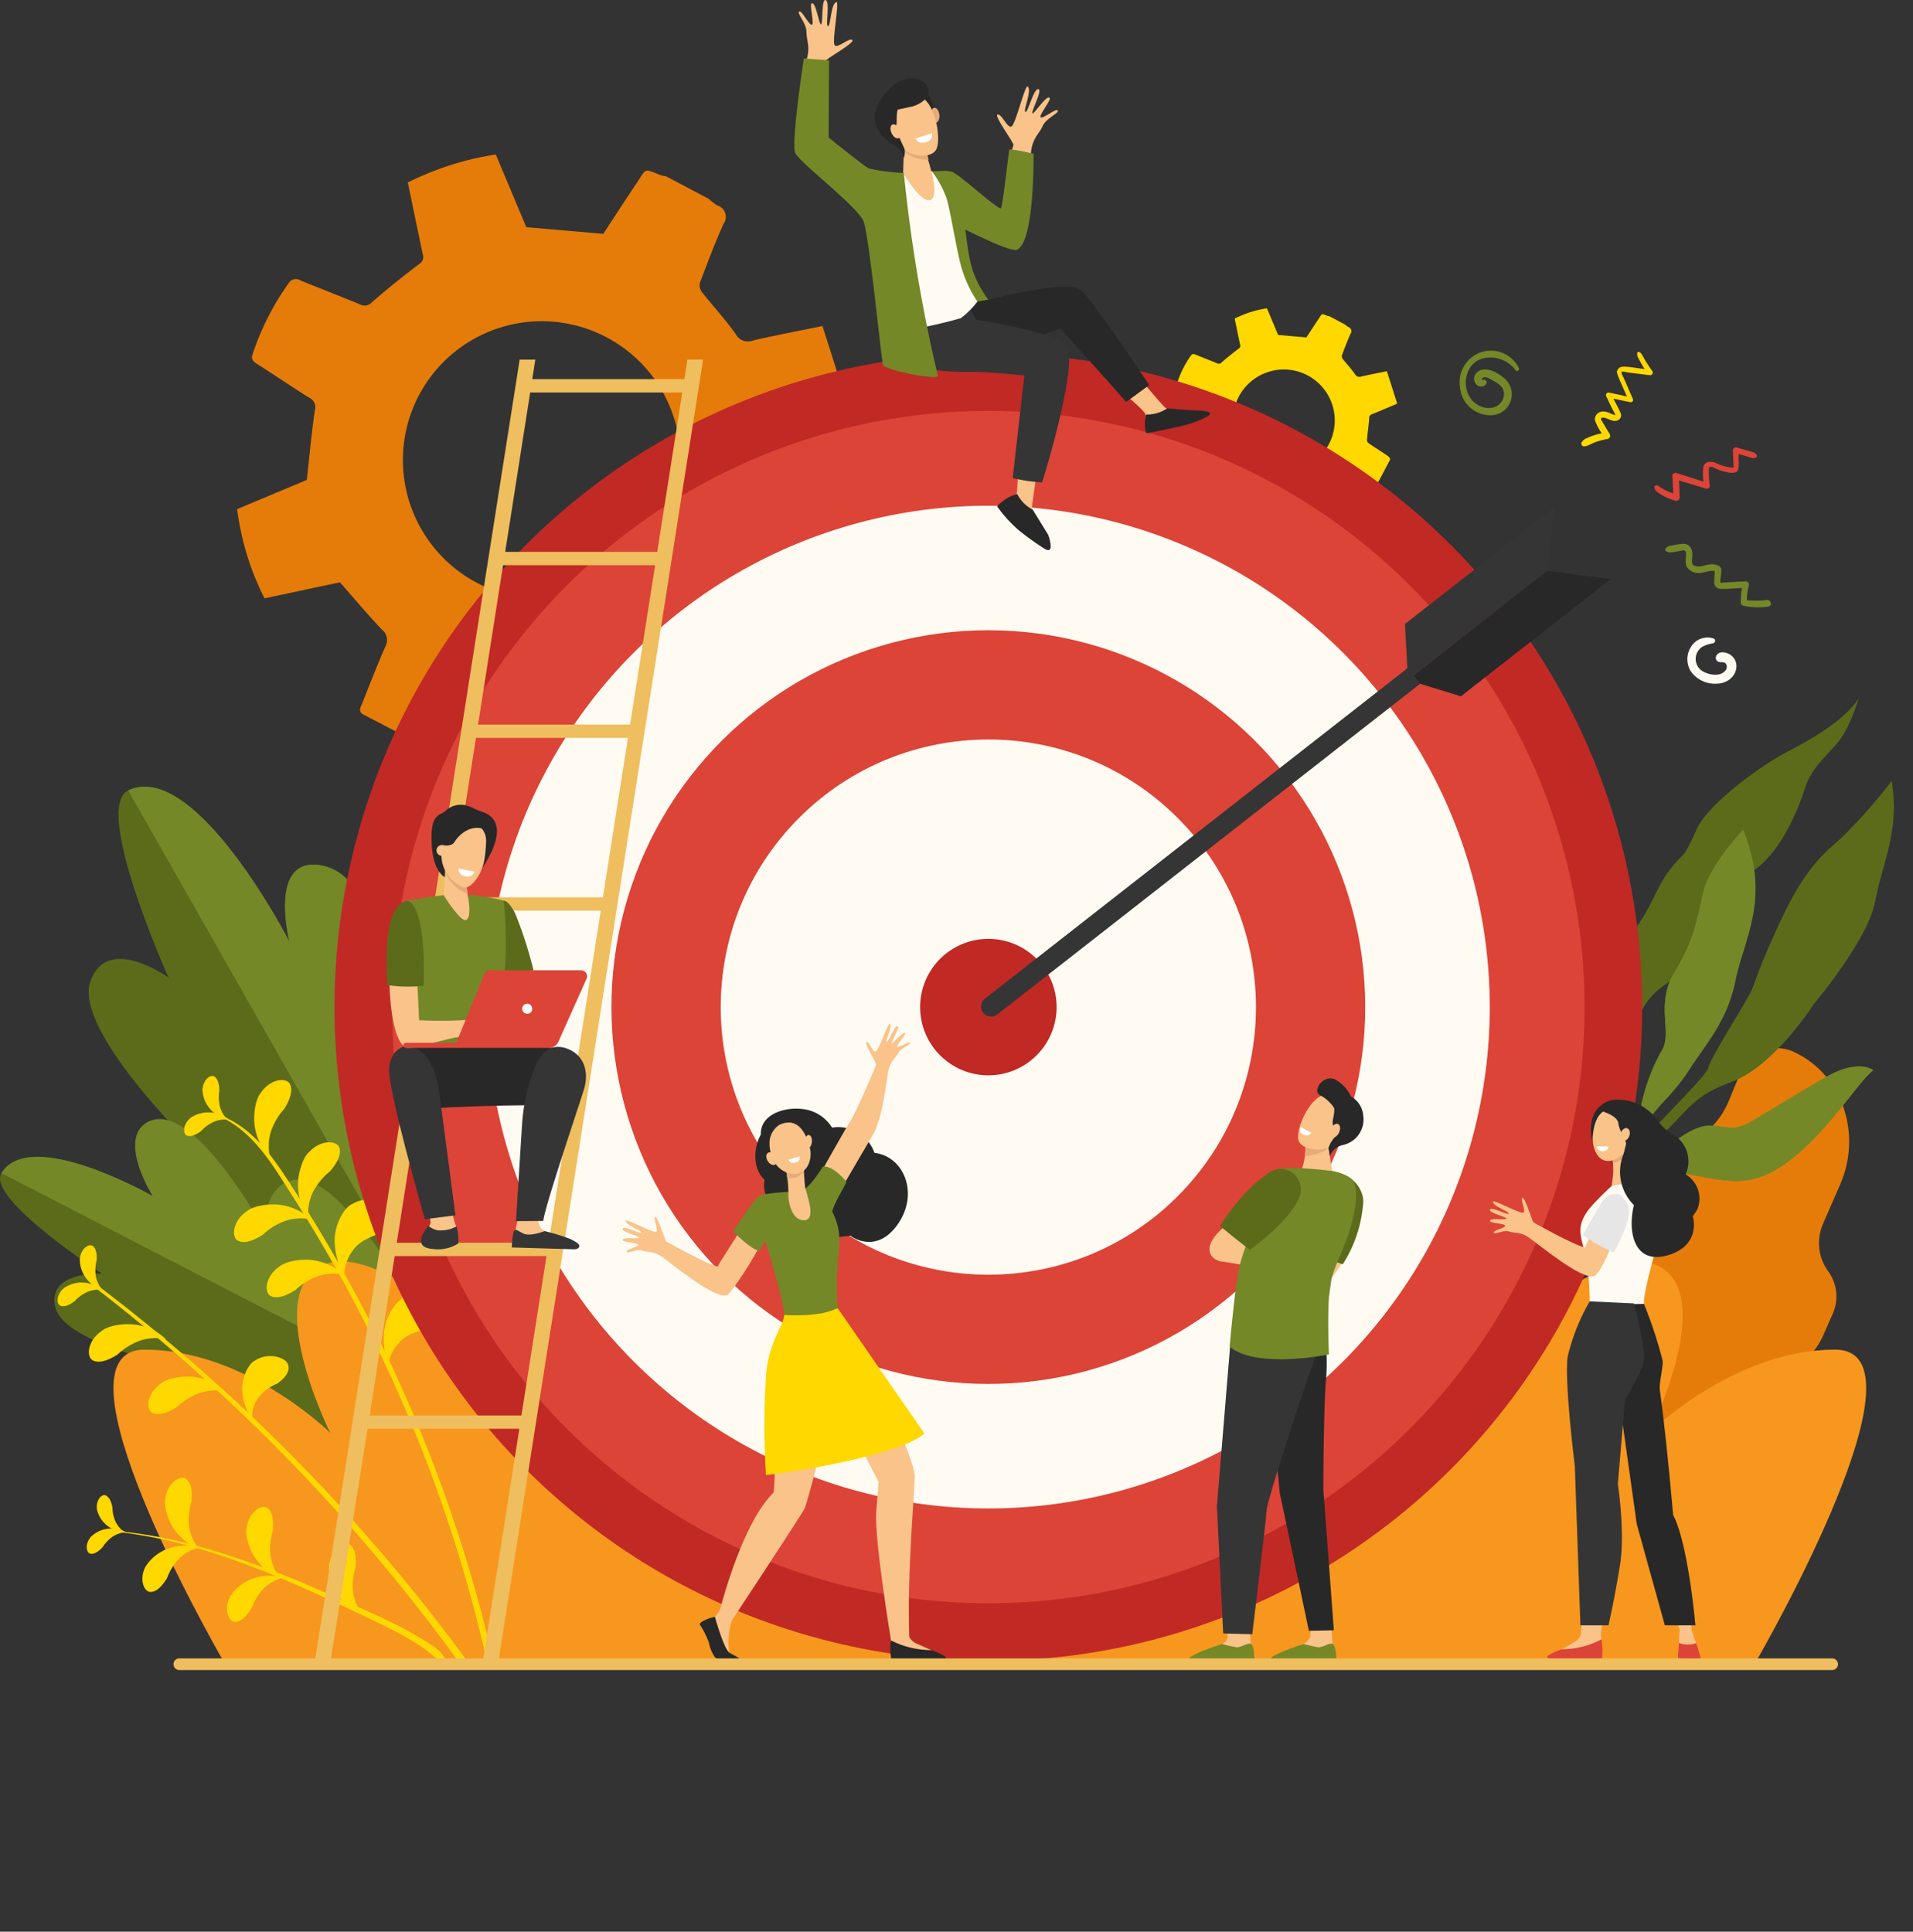 <svg xmlns="http://www.w3.org/2000/svg" width="250.067" height="252.526" viewBox="0 0 250.067 252.526">
  <rect x="0" y="0" width="250.067" height="252.526" fill="#333333" stroke="none"/>
  <g id="Grupo_57345" data-name="Grupo 57345" transform="translate(-3741.39 -1163.417)">
    <path id="Trazado_114913" data-name="Trazado 114913" d="M4023.926,1350.023c-1.853-1.233-3.75-2.4-5.578-3.669a1.612,1.612,0,0,1-.6-1.227c.222-2.568.592-5.124.8-7.694a1.364,1.364,0,0,1,.942-1.426c2.519-1,5.011-2.077,7.512-3.126.406-.17.805-.355,1.5-.664l-3.673-11.533c-3.225.662-6.165,1.217-9.078,1.892a1.787,1.787,0,0,1-2.257-.827c-1.366-1.94-3-3.688-4.473-5.559a1.461,1.461,0,0,1-.2-1.205c.974-2.573,1.946-5.153,3.074-7.66a1.552,1.552,0,0,0-.816-2.4,7.5,7.5,0,0,1-1.126-.866l-5.585-2.955a3.816,3.816,0,0,1-.7-.14c-2.27-.911-1.833-.9-3.106,1-1.551,2.312-3.062,4.651-4.389,6.671l-10.061-.872-3.987-9.5a38.663,38.663,0,0,0-11.5,3.659c.658,3.17,1.292,6.263,1.948,9.351a1.07,1.07,0,0,1-.455,1.3c-2.119,1.607-4.2,3.27-6.2,5.018a1.259,1.259,0,0,1-1.576.251c-2.582-1.066-5.189-2.071-7.776-3.126a1.084,1.084,0,0,0-1.528.39,34.455,34.455,0,0,0-4.708,9.278c-.231.653.084.933.578,1.249,2.285,1.464,4.534,2.982,6.829,4.43a1.358,1.358,0,0,1,.739,1.63c-.435,2.943-.7,5.911-1.053,9.107l-9.113,3.826a36.036,36.036,0,0,0,3.581,11.663l9.863-2.1c1.916,2.179,3.645,4.251,5.5,6.2a1.728,1.728,0,0,1,.427,2.215c-1.068,2.449-2.042,4.94-3.028,7.424-.195.491-.581,1.063.186,1.462q4.681,2.431,9.359,4.864c.663.344,1.079.119,1.475-.506,1.473-2.326,3.048-4.589,4.48-6.939.553-.907,1.154-.945,2.092-.826a63.239,63.239,0,0,0,6.981.584,1.52,1.52,0,0,1,1.719,1.166c1.109,2.863,2.33,5.682,3.483,8.459,2.489-.017,9.256-2.187,11.69-3.723-.661-3.051-1.3-6.143-2.019-9.215a1.311,1.311,0,0,1,.631-1.568c1.89-1.507,3.672-3.148,5.547-4.675a1.6,1.6,0,0,1,1.321-.262c2.305.884,4.58,1.85,6.854,2.815,1.271.539,1.782.762,2.267.432l5.244-9.911C4025.979,1351.4,4025.426,1351.02,4023.926,1350.023Zm-19.757-3.331a18.147,18.147,0,0,1-24.527,7.554h0a18.147,18.147,0,0,1-7.554-24.527h0a18.147,18.147,0,0,1,24.527-7.554h0a18.147,18.147,0,0,1,7.554,24.527Z" transform="translate(-175.924 -114.648)" fill="#e57c0a"/>
    <path id="Trazado_114914" data-name="Trazado 114914" d="M4791.681,1451.393c-.68-.452-1.376-.881-2.047-1.347a.591.591,0,0,1-.218-.451c.081-.943.217-1.881.292-2.824a.5.5,0,0,1,.346-.524c.924-.368,1.839-.762,2.757-1.148.148-.062.3-.13.552-.243l-1.348-4.234c-1.184.243-2.263.447-3.333.694a.655.655,0,0,1-.828-.3c-.5-.712-1.1-1.354-1.642-2.041a.535.535,0,0,1-.072-.442c.357-.945.714-1.892,1.128-2.812a.57.57,0,0,0-.3-.88,2.744,2.744,0,0,1-.414-.318l-2.05-1.085a1.458,1.458,0,0,1-.256-.051c-.833-.335-.673-.329-1.141.368-.569.849-1.124,1.708-1.611,2.449l-3.693-.32c-.473-1.126-.967-2.3-1.464-3.486a14.2,14.2,0,0,0-4.22,1.343c.241,1.164.474,2.3.715,3.432a.392.392,0,0,1-.167.478c-.778.59-1.542,1.2-2.276,1.842a.463.463,0,0,1-.579.092c-.948-.391-1.9-.76-2.854-1.147a.4.4,0,0,0-.561.143,12.664,12.664,0,0,0-1.729,3.406c-.084.24.031.342.212.458.839.537,1.665,1.095,2.507,1.626a.5.5,0,0,1,.271.6c-.16,1.08-.256,2.169-.386,3.343l-3.346,1.4a13.223,13.223,0,0,0,1.315,4.281l3.62-.769c.7.8,1.338,1.561,2.02,2.277a.635.635,0,0,1,.157.813c-.392.9-.75,1.813-1.111,2.725-.072.18-.214.391.068.537l3.436,1.785c.243.126.4.044.542-.186.541-.854,1.119-1.685,1.644-2.547.2-.333.424-.347.768-.3a23.277,23.277,0,0,0,2.563.214.558.558,0,0,1,.632.428c.406,1.051.855,2.086,1.278,3.105a12.683,12.683,0,0,0,4.291-1.367c-.243-1.12-.476-2.255-.741-3.383a.481.481,0,0,1,.232-.576c.693-.553,1.348-1.156,2.037-1.716a.585.585,0,0,1,.485-.1c.846.325,1.681.679,2.516,1.033.466.2.654.28.832.159l1.925-3.638C4792.435,1451.9,4792.231,1451.759,4791.681,1451.393Zm-7.252-1.222a6.662,6.662,0,0,1-9,2.773h0a6.662,6.662,0,0,1-2.772-9h0a6.661,6.661,0,0,1,9-2.773h0a6.661,6.661,0,0,1,2.773,9Z" transform="translate(-869.333 -228.678)" fill="#ffd800"/>
    <g id="Grupo_57325" data-name="Grupo 57325" transform="translate(3752.982 1266.264)">
      <g id="Grupo_57324" data-name="Grupo 57324" transform="translate(0 0)">
        <path id="Trazado_114915" data-name="Trazado 114915" d="M3870.3,1932.387s-34.811-17.164-40.8-26.116,2.814-9.459,2.814-9.459-15.535-15.109-13.349-21.469,10.233-.527,10.233-.527-9.989-22.235-5.279-24.471c8.772-4.163,21.079,19.761,21.079,19.761s-2.645-10.393,3.4-10.055c9.11.509,8.734,24.019,8.734,24.019s1.029-9.014,6.52-6.086C3873.5,1883.237,3870.3,1932.387,3870.3,1932.387Z" transform="translate(-3818.758 -1849.858)" fill="#5b6b1a"/>
      </g>
      <path id="Trazado_114916" data-name="Trazado 114916" d="M3894.94,1874.347c-4.288-2.379-8.558,4.575-8.558,4.575s.433-18.362-8.677-18.872c-6.041-.338-3.4,10.055-3.4,10.055s-12.307-23.924-21.079-19.761l46.419,81.661C3899.976,1926.3,3903.434,1879.061,3894.94,1874.347Z" transform="translate(-3848.064 -1849.859)" fill="#748828"/>
    </g>
    <g id="Grupo_57327" data-name="Grupo 57327" transform="translate(3741.39 1309.704)">
      <g id="Grupo_57326" data-name="Grupo 57326" transform="translate(0 2.677)">
        <path id="Trazado_114917" data-name="Trazado 114917" d="M3803.626,2194.29s-28.471,3.536-35.842.385-2.089-7.043-2.089-7.043-15.829-3.111-17.05-7.967,6.081-4.468,6.081-4.468-15.178-9.829-13.149-13.137c3.78-6.161,21.177,3.76,21.177,3.76s-5.873-5.408-1.967-7.652c5.889-3.384,15.208,11.432,15.208,11.432s-.579-3.652,4.036-4.057C3788.31,2164.817,3803.626,2194.29,3803.626,2194.29Z" transform="translate(-3741.39 -2157.665)" fill="#5b6b1a"/>
      </g>
      <path id="Trazado_114918" data-name="Trazado 114918" d="M3781.277,2147.7c-4.614.405-4.223,6.711-4.223,6.711s-9.486-17.563-15.376-14.179c-3.9,2.244.715,9.614.715,9.614s-15.977-9.137-19.756-2.976l62.135,32.073C3802.66,2175.25,3789.011,2147.02,3781.277,2147.7Z" transform="translate(-3742.45 -2139.797)" fill="#748828"/>
    </g>
    <path id="Trazado_114919" data-name="Trazado 114919" d="M5154.563,2084.893l1.53-3.7a5.219,5.219,0,0,1,6.781-2.9h0c6.448,2.815,9.252,10.65,6.261,17.5l-2.186,5.008a6.288,6.288,0,0,0,.668,6.309,5.558,5.558,0,0,1,.551,5.558l-1.153,2.64a10.5,10.5,0,0,1-6.554,5.848,6.367,6.367,0,0,0-3.958,3.576l-1.633,3.738a7.936,7.936,0,0,1-10.311,4.408l-2.22-.969a7.937,7.937,0,0,1-3.777-10.559h0c2.917-4.941,2.685-8.63,1.65-11.131a14.961,14.961,0,0,1,.143-11.677l.23-.529a14.859,14.859,0,0,1,9.078-8.216C5151.427,2089.242,5153.262,2087.872,5154.563,2084.893Z" transform="translate(-1187.225 -777.467)" fill="#e57c0a"/>
    <path id="Trazado_114920" data-name="Trazado 114920" d="M3950.759,2316.085c-4.133-5.358-26.794-34.063-41.57-38.846-16.31-5.28-.938,15.691-.938,15.691s-28.934-31.638-39.551-28.786c-9.733,2.614,0,22.225,0,22.225s-10.962-10.86-24.256-10.86c-12.938,0,9.039,38.514,10.224,40.576Z" transform="translate(-84.157 -935.655)" fill="#f7971e"/>
    <g id="Grupo_57328" data-name="Grupo 57328" transform="translate(3941.502 1254.733)">
      <path id="Trazado_114921" data-name="Trazado 114921" d="M5165.207,1844.851a71.45,71.45,0,0,1-6.627,7.5c-2.456,2.114-4.8,4.136-7.928,10.859s-3.041,7.493-3.873,9.224-5.2,8.512-5.531,9.865-7.463,7.833-9.671,11.13-5.83,7.9-6.3,10.555l.644-.013a29.029,29.029,0,0,1,7.581-11.225c5.66-5.212,5.328-6.522,10.86-8.59s10.67-10.137,10.67-10.137,7.094-8.413,8.021-13.429S5166.309,1851.4,5165.207,1844.851Z" transform="translate(-5118.042 -1834.07)" fill="#5b6b1a"/>
      <path id="Trazado_114922" data-name="Trazado 114922" d="M5154.836,1772.894s-1.083,3.923-2.907,5.979-3.257,3.229-4.081,5.72-3.152,8.867-7.459,11.243-6.995,11.869-10.381,14.143-4.227,4.278-4.884,9.375-.562,12.4-6.59,20.49l-.368-2.448s4.538-6.758,4.866-11.256-.518-11.607,1.081-14.551-1.484-4.308,1.565-8.613,2.635-6.144,6.236-9.642c0,0,.316-.129,1.821-3.447s8.593-8.393,11.683-9.969S5153.041,1775.72,5154.836,1772.894Z" transform="translate(-5112 -1772.894)" fill="#5b6b1a"/>
      <path id="Trazado_114923" data-name="Trazado 114923" d="M5139.341,1887.441s-4.325,4.577-5.162,7.976-1.112,6.258-3.763,10.562-.23,7.978-1.726,10.347a24.854,24.854,0,0,0-2.784,7.725c-.512,2.32-5.863,9.149-7.309,12.9s-.754,3.926-.754,3.926,1.782-4.982,3-6.484a88.281,88.281,0,0,0,6.18-8.88c1.108-2.122,3.027-3.2,5.281-6.711s4.943-6.277,6.058-11.738S5142.99,1896.384,5139.341,1887.441Z" transform="translate(-5111.586 -1870.279)" fill="#748828"/>
      <path id="Trazado_114924" data-name="Trazado 114924" d="M5135.314,2113.3s3.006-6.386,9.246-5.643,9.533,2.777,14.973-1.134,9.748-11.124,11.433-12.147c0,0-1.9-1.613-6.271.908s-7.484,4.481-10.017,5.951-3.924-.2-6.418.582c-2.09.652-5.193,3.219-6.621,4.61a7.6,7.6,0,0,1-1.542,1.165c-.512.291-1.125.651-1.528.927-.808.552-3.729,4.695-3.729,4.695Z" transform="translate(-5126.175 -2045.78)" fill="#748828"/>
      <path id="Trazado_114925" data-name="Trazado 114925" d="M5084.287,2001.131s4.056-7.722,3.555-12.079-4.3-8.379-3.536-10.864,5.243-8.644,4.072-14.276c0,0-1.948,4.328-3.065,5.132s-8.117,3.465-8.293,9.088,5.417,8.248,6.5,10.167,3.039,2.372,2.807,3.427a41.737,41.737,0,0,1-2.268,8.591Z" transform="translate(-5077.016 -1935.293)" fill="#3c8f7c"/>
      <path id="Trazado_114926" data-name="Trazado 114926" d="M5122.483,1931.161l5.03-7.976s3.392-6.567,5.771-12.148,6.06-23.6,6.06-23.6-4.326,4.577-5.162,7.976-1.112,6.258-3.763,10.562-.231,7.978-1.725,10.347a24.869,24.869,0,0,0-2.785,7.725c-.51,2.32-5.862,9.149-7.308,12.9a9.85,9.85,0,0,0-.916,3.5C5117.99,1936.951,5122.483,1931.161,5122.483,1931.161Z" transform="translate(-5111.588 -1870.279)" fill="#748828"/>
      <path id="Trazado_114927" data-name="Trazado 114927" d="M5153.107,2107.827c-2.812-.088-5.171-.83-8.913.8a27.4,27.4,0,0,0-6.208,3.731s-2.029,2.229-2.936,3.442c-.134.186-.212.3-.212.3l.476.085s3.006-6.386,9.246-5.643,9.533,2.777,14.973-1.135,9.748-11.124,11.433-12.147a70.641,70.641,0,0,0-8.954,4.983C5158.456,2104.736,5155.919,2107.915,5153.107,2107.827Z" transform="translate(-5126.175 -2048.663)" fill="#748828"/>
      <path id="Trazado_114928" data-name="Trazado 114928" d="M5085.313,1969.044c-1.117.8-8.117,3.465-8.293,9.088s5.417,8.248,6.5,10.167,3.039,2.372,2.807,3.427a41.737,41.737,0,0,1-2.268,8.591l.1.356a49.286,49.286,0,0,0,2.162-5.209,11.374,11.374,0,0,0,.328-6.408c-.368-2.448-4.831-8.3-5.658-11.017s4.16-5.79,5.51-7.517,1.878-6.608,1.878-6.608S5086.43,1968.24,5085.313,1969.044Z" transform="translate(-5077.016 -1935.293)" fill="#327f6b"/>
    </g>
    <path id="Trazado_114929" data-name="Trazado 114929" d="M4632.877,2316.085c4.133-5.358,26.794-34.063,41.57-38.846,16.31-5.28.938,15.691.938,15.691s28.933-31.638,39.551-28.786c9.733,2.614,0,22.225,0,22.225s10.963-10.86,24.256-10.86c12.938,0-9.039,38.514-10.224,40.576Z" transform="translate(-757.919 -935.655)" fill="#f7971e"/>
    <g id="Grupo_57332" data-name="Grupo 57332" transform="translate(3748.924 1304.077)">
      <g id="Grupo_57329" data-name="Grupo 57329" transform="translate(4.636 27.147)">
        <path id="Trazado_114930" data-name="Trazado 114930" d="M3871.307,2332.472a238.249,238.249,0,0,0-48.367-49.007c-.191-.144-.448.188-.256.336a238.009,238.009,0,0,1,47.618,48.94Z" transform="translate(-3822.617 -2283.43)" fill="#ffd800"/>
      </g>
      <path id="Trazado_114931" data-name="Trazado 114931" d="M3874.6,2368.486a8.4,8.4,0,0,1,3.112-1.874,6.49,6.49,0,0,1,3.211-.121,7.006,7.006,0,0,0-3.143-1.735c-1.863-.544-4.423-.087-5.26.652-1.9,1.285-2.051,3.468-1.11,3.873C3872.349,2369.712,3873.6,2369.117,3874.6,2368.486Z" transform="translate(-3858.988 -2325.222)" fill="#ffd800"/>
      <path id="Trazado_114932" data-name="Trazado 114932" d="M3822.693,2322.753a8.41,8.41,0,0,1,3.112-1.873,6.477,6.477,0,0,1,3.21-.121,7,7,0,0,0-3.143-1.735c-1.863-.544-4.423-.087-5.26.652-1.9,1.285-2.051,3.468-1.11,3.873C3820.438,2323.979,3821.687,2323.385,3822.693,2322.753Z" transform="translate(-3814.854 -2286.341)" fill="#ffd800"/>
      <path id="Trazado_114933" data-name="Trazado 114933" d="M3957.28,2350.215a5.979,5.979,0,0,0-2.562,1.952,4.57,4.57,0,0,0-.719,2.738,7.571,7.571,0,0,1-1.265-3.421c-.235-1.834.721-3.873,1.66-4.3,1.714-1.134,4.061-.394,4.318.584C3959,2348.748,3958.136,2349.594,3957.28,2350.215Z" transform="translate(-3928.572 -2309.994)" fill="#ffd800"/>
      <g id="Grupo_57331" data-name="Grupo 57331" transform="translate(16.533 0)">
        <g id="Grupo_57330" data-name="Grupo 57330" transform="translate(4.159 4.981)">
          <path id="Trazado_114934" data-name="Trazado 114934" d="M3939.81,2146.238A190.653,190.653,0,0,1,3965.192,2207l.811-.217a191.877,191.877,0,0,0-25.284-60.249c-2.743-4.287-5.7-9.371-10.84-11.043-.1-.032-.137.118-.042.154C3934.526,2137.412,3937.243,2142.23,3939.81,2146.238Z" transform="translate(-3929.781 -2135.486)" fill="#ffd800"/>
        </g>
        <path id="Trazado_114935" data-name="Trazado 114935" d="M3967.135,2109.566a8.407,8.407,0,0,0-1.812,3.149,6.485,6.485,0,0,0-.057,3.212,7,7,0,0,1-1.8-3.109c-.581-1.852-.174-4.42.548-5.271,1.248-1.924,3.427-2.119,3.85-1.186C3968.316,2107.288,3967.747,2108.549,3967.135,2109.566Z" transform="translate(-3954.027 -2105.283)" fill="#ffd800"/>
        <path id="Trazado_114936" data-name="Trazado 114936" d="M3949.327,2218.31a8.415,8.415,0,0,1,3.112-1.873,6.49,6.49,0,0,1,3.21-.121,7.006,7.006,0,0,0-3.143-1.735c-1.863-.544-4.423-.087-5.26.652-1.9,1.285-2.051,3.468-1.11,3.873C3947.073,2219.536,3948.322,2218.942,3949.327,2218.31Z" transform="translate(-3939.048 -2197.546)" fill="#ffd800"/>
        <path id="Trazado_114937" data-name="Trazado 114937" d="M3977.813,2266.519a8.41,8.41,0,0,1,3.112-1.873,6.482,6.482,0,0,1,3.21-.121,7,7,0,0,0-3.143-1.735c-1.863-.544-4.423-.087-5.26.652-1.9,1.285-2.051,3.468-1.11,3.873C3975.558,2267.745,3976.807,2267.151,3977.813,2266.519Z" transform="translate(-3963.266 -2238.532)" fill="#ffd800"/>
        <path id="Trazado_114938" data-name="Trazado 114938" d="M4005.588,2163.915a8.41,8.41,0,0,0-2.285,2.823,6.487,6.487,0,0,0-.563,3.163,7,7,0,0,1-1.284-3.353c-.281-1.92.525-4.393,1.372-5.119,1.535-1.7,3.718-1.552,3.989-.564C4007.114,2161.851,4006.352,2163.006,4005.588,2163.915Z" transform="translate(-3986.509 -2151.458)" fill="#ffd800"/>
        <path id="Trazado_114939" data-name="Trazado 114939" d="M4039.028,2214.493c-.528.28-2.373.788-3.3,2.169a5.6,5.6,0,0,0-1.114,3.288,9.292,9.292,0,0,1-1.254-4.294c-.131-2.264,1.214-4.677,2.4-5.123,2.194-1.241,5-.134,5.232,1.084C4041.255,2212.845,4040.129,2213.807,4039.028,2214.493Z" transform="translate(-4013.674 -2193.845)" fill="#ffd800"/>
        <path id="Trazado_114940" data-name="Trazado 114940" d="M4081.891,2296.2c-.568.188-2.472.378-3.619,1.583a5.6,5.6,0,0,0-1.651,3.054,9.285,9.285,0,0,1-.514-4.444c.252-2.254,1.983-4.406,3.227-4.647,2.372-.854,4.953.709,4.975,1.949C4084.364,2294.947,4083.092,2295.706,4081.891,2296.2Z" transform="translate(-4049.931 -2263.143)" fill="#ffd800"/>
        <path id="Trazado_114941" data-name="Trazado 114941" d="M3904.261,2136.491a4.99,4.99,0,0,1,1.759-1.244,3.848,3.848,0,0,1,1.894-.212,4.156,4.156,0,0,0-1.935-.889,4.07,4.07,0,0,0-3.083.616c-1.067.843-1.062,2.141-.487,2.339C3902.98,2137.315,3903.693,2136.909,3904.261,2136.491Z" transform="translate(-3902.023 -2129.302)" fill="#ffd800"/>
        <path id="Trazado_114942" data-name="Trazado 114942" d="M3920.223,2104.156a4.985,4.985,0,0,0,.088,2.153,3.847,3.847,0,0,0,.988,1.629,4.149,4.149,0,0,1-1.885-.99,4.072,4.072,0,0,1-1.395-2.818c.017-1.36,1.048-2.147,1.556-1.814S3920.207,2103.452,3920.223,2104.156Z" transform="translate(-3915.615 -2102.24)" fill="#ffd800"/>
      </g>
      <path id="Trazado_114943" data-name="Trazado 114943" d="M3793.911,2284.958a4.98,4.98,0,0,1,1.759-1.245,3.849,3.849,0,0,1,1.894-.212,4.153,4.153,0,0,0-1.935-.888,4.07,4.07,0,0,0-3.083.615c-1.067.843-1.061,2.141-.487,2.34C3792.631,2285.782,3793.344,2285.376,3793.911,2284.958Z" transform="translate(-3791.673 -2255.526)" fill="#ffd800"/>
      <path id="Trazado_114944" data-name="Trazado 114944" d="M3813.1,2251.92a5,5,0,0,0-.088,2.153,3.853,3.853,0,0,0,.851,1.705,4.159,4.159,0,0,1-1.8-1.141,4.069,4.069,0,0,1-1.159-2.923c.127-1.354,1.22-2.055,1.7-1.68S3813.141,2251.217,3813.1,2251.92Z" transform="translate(-3808.002 -2227.805)" fill="#ffd800"/>
    </g>
    <g id="Grupo_57333" data-name="Grupo 57333" transform="translate(3756.521 1363.563)">
      <path id="Trazado_114945" data-name="Trazado 114945" d="M3842.421,2499.372c12.071,1.323,23.313,6.652,34.136,11.847,7.3,3.5,6.93,4.5,8.416,5.024a.3.3,0,0,0,.365-.409c-.572-1.133-2.072-1.9-3.115-2.551a40.518,40.518,0,0,0-3.771-2.054c-2.755-1.338-5.581-2.541-8.389-3.761a121.638,121.638,0,0,0-17.552-6.4,61.693,61.693,0,0,0-10.083-1.8.049.049,0,0,0-.008.1Z" transform="translate(-3842.378 -2499.273)" fill="#ffd800"/>
    </g>
    <path id="Trazado_114946" data-name="Trazado 114946" d="M3888.7,2456.017a7.8,7.8,0,0,0-.276,3.354,6.009,6.009,0,0,0,1.219,2.715,6.489,6.489,0,0,1-2.732-1.9c-1.217-1.323-1.89-3.637-1.621-4.635.287-2.1,2.037-3.128,2.759-2.513C3888.793,2453.641,3888.813,2454.922,3888.7,2456.017Z" transform="translate(-122.291 -1096.255)" fill="#ffd800"/>
    <path id="Trazado_114947" data-name="Trazado 114947" d="M3959.679,2481.43a7.792,7.792,0,0,0-.276,3.354,6.016,6.016,0,0,0,1.219,2.715,6.486,6.486,0,0,1-2.732-1.9c-1.217-1.323-1.89-3.636-1.621-4.635.287-2.1,2.037-3.128,2.759-2.513C3959.771,2479.054,3959.79,2480.336,3959.679,2481.43Z" transform="translate(-182.634 -1117.86)" fill="#ffd800"/>
    <path id="Trazado_114948" data-name="Trazado 114948" d="M4031.8,2513.577a7.787,7.787,0,0,0-.276,3.353,6,6,0,0,0,1.219,2.715,6.48,6.48,0,0,1-2.732-1.9c-1.217-1.323-1.89-3.636-1.621-4.635.287-2.1,2.036-3.128,2.759-2.513C4031.89,2511.2,4031.91,2512.482,4031.8,2513.577Z" transform="translate(-243.949 -1145.191)" fill="#ffd800"/>
    <path id="Trazado_114949" data-name="Trazado 114949" d="M3868.867,2516.239a7.206,7.206,0,0,1,1.668-2.626,5.551,5.551,0,0,1,2.414-1.321,6,6,0,0,0-3.072-.127,5.877,5.877,0,0,0-3.781,2.511c-.963,1.711-.245,3.442.631,3.392C3867.608,2518.041,3868.338,2517.107,3868.867,2516.239Z" transform="translate(-105.631 -1146.54)" fill="#ffd800"/>
    <path id="Trazado_114950" data-name="Trazado 114950" d="M3942.695,2542.37a7.2,7.2,0,0,1,1.668-2.626,5.554,5.554,0,0,1,2.413-1.32,5.994,5.994,0,0,0-3.072-.127,5.875,5.875,0,0,0-3.781,2.511c-.963,1.711-.245,3.441.631,3.391C3941.436,2544.172,3942.166,2543.239,3942.695,2542.37Z" transform="translate(-168.398 -1168.757)" fill="#ffd800"/>
    <path id="Trazado_114951" data-name="Trazado 114951" d="M3819.158,2499.546a4.625,4.625,0,0,1,1.394-1.428,3.563,3.563,0,0,1,1.69-.51,3.853,3.853,0,0,0-1.912-.486,3.77,3.77,0,0,0-2.706,1.078c-.831.947-.609,2.128-.052,2.213S3818.711,2500.022,3819.158,2499.546Z" transform="translate(-64.346 -1133.878)" fill="#ffd800"/>
    <path id="Trazado_114952" data-name="Trazado 114952" d="M3827.878,2469.526a4.617,4.617,0,0,0,.441,1.947,3.558,3.558,0,0,0,1.173,1.319,3.846,3.846,0,0,1-1.884-.586,3.768,3.768,0,0,1-1.742-2.334c-.213-1.242.595-2.132,1.114-1.913S3827.746,2468.887,3827.878,2469.526Z" transform="translate(-71.789 -1109.059)" fill="#ffd800"/>
    <circle id="Elipse_4151" data-name="Elipse 4151" cx="85.468" cy="85.468" r="85.468" transform="translate(3749.716 1295.073) rotate(-45)" fill="#c12925"/>
    <circle id="Elipse_4152" data-name="Elipse 4152" cx="77.94" cy="77.94" r="77.94" transform="translate(3760.363 1295.073) rotate(-45)" fill="#dc4437"/>
    <circle id="Elipse_4153" data-name="Elipse 4153" cx="65.541" cy="65.541" r="65.541" transform="translate(3777.898 1295.073) rotate(-45)" fill="#fffbf3"/>
    <circle id="Elipse_4154" data-name="Elipse 4154" cx="49.266" cy="49.266" r="49.266" transform="translate(3800.914 1295.073) rotate(-45)" fill="#dc4437"/>
    <circle id="Elipse_4155" data-name="Elipse 4155" cx="34.984" cy="34.984" r="34.984" transform="translate(3821.111 1295.073) rotate(-45)" fill="#fffbf3"/>
    <path id="Trazado_114953" data-name="Trazado 114953" d="M4562,1991.519a8.921,8.921,0,1,1-8.921-8.921A8.921,8.921,0,0,1,4562,1991.519Z" transform="translate(-682.49 -696.446)" fill="#c12925"/>
    <g id="Grupo_57334" data-name="Grupo 57334" transform="translate(3869.639 1229.648)">
      <path id="Trazado_114954" data-name="Trazado 114954" d="M4963.889,1626.615l-.317-5.8,19.621-15.347-1.026,8.392-19.229,15.04Z" transform="translate(-4908.167 -1605.472)" fill="#353535"/>
      <path id="Trazado_114955" data-name="Trazado 114955" d="M4965.056,1676.376l5.549,1.7,19.621-15.347-8.392-1.026-19.229,15.04Z" transform="translate(-4907.885 -1653.282)" fill="#282828"/>
      <path id="Trazado_114956" data-name="Trazado 114956" d="M4597.652,1791.287h0a1.311,1.311,0,0,0,1.841.225l55.279-43.237-1.616-2.066-55.279,43.237A1.311,1.311,0,0,0,4597.652,1791.287Z" transform="translate(-4597.374 -1725.123)" fill="#353535"/>
    </g>
    <path id="Trazado_114957" data-name="Trazado 114957" d="M5149.742,2148.53c0,.554.208,1,.463,1s.462-.449.462-1-.207-1-.462-1S5149.742,2147.976,5149.742,2148.53Z" transform="translate(-1197.344 -836.665)" fill="#f7a491"/>
    <path id="Trazado_114958" data-name="Trazado 114958" d="M5098.349,2567.258a28.639,28.639,0,0,0,.146-3.722h3.025c-.315,2.168-.561,3.855-.561,3.855l.075.685,0,2.024h-6.618a29.907,29.907,0,0,0,3.37-1.873A1.35,1.35,0,0,0,5098.349,2567.258Z" transform="translate(-1150.309 -1190.344)" fill="#f9c38a"/>
    <path id="Trazado_114959" data-name="Trazado 114959" d="M5201.767,2570.682l-.88-2.52h2.3c.12,1.618.165,2.709.165,2.709l.586,1.657.594,1.969a5.19,5.19,0,0,1-2.985-.063l.114-1.96Z" transform="translate(-1240.826 -1194.278)" fill="#f9c38a"/>
    <path id="Trazado_114960" data-name="Trazado 114960" d="M5121.275,2195.3c.8-1.092,4.094-4.254,4.46-4.247,1.066.019,4.569.02,5.254.368l-.033,6.02c-.111.506-2.529,8.376-2.389,10.1l-.017.016a4.845,4.845,0,0,1-7.076-.34h0a39.843,39.843,0,0,0-.277-4.565C5120.75,2199.239,5119.292,2198.013,5121.275,2195.3Z" transform="translate(-1172.28 -873.67)" fill="#fffbf3"/>
    <path id="Trazado_114961" data-name="Trazado 114961" d="M5150,2163.912a17.641,17.641,0,0,0,.107,3.063c.2.842.466.906-1.247,1.162-.672.1-1.321.251-1.321.251s.176-1.237.2-1.759c.044-.86-.2-3.514-.2-3.514Z" transform="translate(-1195.471 -849.917)" fill="#f9c38a"/>
    <path id="Trazado_114962" data-name="Trazado 114962" d="M5148.719,2165.017a3.046,3.046,0,0,1-.984.349c-.059-1.048-.168-2.252-.168-2.252l2.344.76A3.074,3.074,0,0,1,5148.719,2165.017Z" transform="translate(-1195.494 -849.917)" fill="#e5ac7a"/>
    <path id="Trazado_114963" data-name="Trazado 114963" d="M5205.415,2596.893a3.28,3.28,0,0,0,2.268.031l.13.35.5,1.662a5.323,5.323,0,0,1-3.011-.075Z" transform="translate(-1244.578 -1218.704)" fill="#dc4437"/>
    <path id="Trazado_114964" data-name="Trazado 114964" d="M5098.495,2596.347h-6.879c-.255-.023-.317-.231-.229-.359a8.349,8.349,0,0,1,1.887-.878,11.029,11.029,0,0,0,5.152-1.293A7.732,7.732,0,0,1,5098.495,2596.347Z" transform="translate(-1147.699 -1216.089)" fill="#dc4437"/>
    <path id="Trazado_114965" data-name="Trazado 114965" d="M5142.521,2301.207l4.032,28.681,3.671,13.225h3.995s-.927-10.655-2.915-14.429c0,0-.868-10.114-1.735-16.3-.129-.925.513-3.324.345-3.944a57.282,57.282,0,0,0-2.422-7.348Z" transform="translate(-1191.205 -967.222)" fill="#282828"/>
    <path id="Trazado_114966" data-name="Trazado 114966" d="M5116.129,2311.768l-.934,11.018s.954,6.3.3,10.474-1.521,8.013-1.521,8.013H5110.3l-.729-20.807s-1.412-11.305-.923-14.371a26.645,26.645,0,0,1,2.866-7.168l5.775.264s1.566,5.612,1.3,7.5C5118.4,2308.085,5116.129,2311.768,5116.129,2311.768Z" transform="translate(-1162.32 -965.381)" fill="#353535"/>
    <path id="Trazado_114967" data-name="Trazado 114967" d="M5149.286,2143.076c4.365-1.31,3.2-5.158,3.172-5.012.012-.119.424-.6.627-1.018a3.69,3.69,0,0,0-1.552-4.522,4.08,4.08,0,0,0-1.593-5.176,6.424,6.424,0,0,1-2.033-1.8,6.239,6.239,0,0,0-6.062-2.712c-2.62.671.889,2.188.541,4.709-.176,1.278.33,1.095,1.12,2.122a6.121,6.121,0,0,0,1.263,6.871C5143.914,2140.137,5144.831,2144.413,5149.286,2143.076Z" transform="translate(-1189.798 -815.586)" fill="#282828"/>
    <path id="Trazado_114968" data-name="Trazado 114968" d="M5136.295,2125.842c.516,2.126-2.275,3.671-4.486,3.727-1.436.037-2.1-.111-2.328-1.624-.376-2.455.635-3.952,2.052-4.571C5133.361,2122.574,5135.869,2124.088,5136.295,2125.842Z" transform="translate(-1180.051 -815.944)" fill="#282828"/>
    <path id="Trazado_114969" data-name="Trazado 114969" d="M5134.4,2131a2.906,2.906,0,0,1,1.49,1.308c.518.981.26,4.123-1.895,5.159s-3.146-1.317-2.989-3.052S5131.786,2130.4,5134.4,2131Z" transform="translate(-1181.401 -822.529)" fill="#f9c38a"/>
    <path id="Trazado_114970" data-name="Trazado 114970" d="M5136.086,2163.688l-1.529-.023a.675.675,0,0,0,.7.622C5136.075,2164.323,5136.086,2163.688,5136.086,2163.688Z" transform="translate(-1184.434 -850.384)" fill="#fff"/>
    <path id="Trazado_114971" data-name="Trazado 114971" d="M5144.035,2132.562c.319-1.624.194-2.854-.959-3.448s-2.139-1.183-3.171-.115l-.233.132s1.947.538,2.057,1.573,1.144,2.264.984,2.772-.343,1.521-.343,1.521l.427-.351A2.868,2.868,0,0,0,5144.035,2132.562Z" transform="translate(-1188.782 -820.409)" fill="#282828"/>
    <path id="Trazado_114972" data-name="Trazado 114972" d="M5155,2148.355c-.161.448-.039.9.271,1.005s.694-.17.854-.618.04-.9-.271-1.006S5155.158,2147.907,5155,2148.355Z" transform="translate(-1201.752 -836.823)" fill="#f9c38a"/>
    <path id="Trazado_114973" data-name="Trazado 114973" d="M4023.21,1616.941h19.841l-4.735,30.125h2.047l26.706-169.9h-2.047l-.4,2.56h-19.882l.4-2.56h-2.047l-26.732,169.9h2.047Zm34.037-90.317-3.275,20.838H4034.11l3.269-20.838Zm-19.594-1.742,3.269-20.838H4060.8l-3.275,20.838ZM4053.7,1549.2l-3.276,20.838h-19.855l3.269-20.838Zm-3.549,22.58-3.276,20.838h-19.848l3.269-20.838Zm14.2-90.317-3.275,20.838H4041.2l3.269-20.838ZM4023.483,1615.2l3.269-20.838H4046.6l-3.276,20.838Z" transform="translate(-233.772 -266.739)" fill="#efbe5e"/>
    <g id="Grupo_57336" data-name="Grupo 57336" transform="translate(3845.229 1163.417)">
      <path id="Trazado_114974" data-name="Trazado 114974" d="M4613.433,1246.52c-.021.076-.186.6-.439,1.377l2.653.535c.028-.434.055-.8.086-1.06.218-1.841,1.083-2.34,1.528-3.362s2.171-1.67,1.959-2.017-1.821,1.057-2.208.907,1.376-2.262,1.164-2.544c-.39-.518-2.065,2.215-2.261,1.989s1.4-3.111.757-3.147-1.343,3.122-1.678,2.983.927-2.91.286-3.324c-.343-.221-1.559,4.932-2.1,5.229s-1.307-1.734-1.824-1.562S4613.523,1246.2,4613.433,1246.52Z" transform="translate(-4584.793 -1227.549)" fill="#f9c38a"/>
      <path id="Trazado_114975" data-name="Trazado 114975" d="M4441.706,1171.434c-.012.078-.077.623-.167,1.436l-2.638-.607c.154-.407.28-.748.359-1,.56-1.767-.022-2.579-.005-3.693s-1.289-2.417-.952-2.645,1.223,1.714,1.637,1.736-.321-2.628-.011-2.8c.57-.311.968,2.869,1.241,2.745s.012-3.409.607-3.179-.064,3.4.3,3.41.356-3.034,1.111-3.146c.4-.06-.615,5.135-.244,5.63s1.905-1.041,2.306-.67S4441.755,1171.107,4441.706,1171.434Z" transform="translate(-4437.678 -1163.417)" fill="#f9c38a"/>
      <path id="Trazado_114976" data-name="Trazado 114976" d="M4567.551,1294.415s-3.162-.757-3.192-.5c-.664,5.561-.962,7.573-1.075,7.63-.383.2-5.462-4.447-6.368-4.762a3.78,3.78,0,0,0-1.356-.112c-1.077.032-1.29.036-1.29.036l-.04,0,.006,1.013c1.213,1.092,3.992,17.632,4.226,17.621.262-.012,5.753,1.37,5.656.907-.016-.075-3.723-3.109-4.774-7.487-.353-1.47-.527-3.052-.718-4.438,1.22.612,5.985,2.957,6.741,2.647C4567.716,1306.007,4567.551,1294.415,4567.551,1294.415Z" transform="translate(-4536.285 -1274.317)" fill="#748828"/>
      <path id="Trazado_114977" data-name="Trazado 114977" d="M4705.623,1483.436s5.109,4,5.28,4.712c.245,1.022,4.924-.322,3.8-.529-.259-.048-1.09-.259-1.158-.3-.365-.2-4.912-5.674-4.912-5.674Z" transform="translate(-4664.995 -1433.97)" fill="#f9c38a"/>
      <path id="Trazado_114978" data-name="Trazado 114978" d="M4746.441,1519.98l-3.262-.266a4.623,4.623,0,0,1-2.725.808,4.184,4.184,0,0,0-.15,1.776c.024.165.051.664.218.653.6-.041,2.208-.44,4.039-.807a15.766,15.766,0,0,0,3.879-1.37C4749.859,1519.924,4746.441,1519.98,4746.441,1519.98Z" transform="translate(-4694.449 -1466.332)" fill="#282828"/>
      <path id="Trazado_114979" data-name="Trazado 114979" d="M4546.123,1415.578a22.33,22.33,0,0,0,7.879-.339c4.789-1.12,10.083-2.156,11.634-1.254,1.249.726,9.046,12.509,9.046,12.509l-3.011,2.2-8.585-9.614s-10.954,4.042-13.415,3.594C4544.069,1421.65,4543.989,1417.175,4546.123,1415.578Z" transform="translate(-4528.293 -1376.151)" fill="#282828"/>
      <path id="Trazado_114980" data-name="Trazado 114980" d="M4628.782,1546.334s-.228,6.179-.369,7.226,2.623,4.18,2.27,3.089c-.082-.251-.291-1.082-.291-1.16,0-.414,1.025-7.464,1.025-7.464Z" transform="translate(-4599.349 -1488.963)" fill="#f9c38a"/>
      <path id="Trazado_114981" data-name="Trazado 114981" d="M4618.184,1599.955l-2.041-3.317a4.628,4.628,0,0,1-2.006-2.013,4.179,4.179,0,0,0-1.633.711c-.134.1-1.048.768-.984.922a17.537,17.537,0,0,0,2.839,3.111,36.682,36.682,0,0,0,3.352,2.4C4619.133,1602.615,4618.184,1599.955,4618.184,1599.955Z" transform="translate(-4584.989 -1530.018)" fill="#282828"/>
      <path id="Trazado_114982" data-name="Trazado 114982" d="M4551.019,1413.6c-1.309-1.745-11.867-3.4-11.867-3.4l-2.944-5.659-6.511,4.015a58.778,58.778,0,0,0,1.14,6.565c.65,1.845,5.026,1.939,7.7,1.911,2.458-.025,6.95.476,6.95.476l-1.519,13.4a20.976,20.976,0,0,0,3.825.57C4547.886,1431.468,4552.647,1415.773,4551.019,1413.6Z" transform="translate(-4515.427 -1368.415)" fill="#353535"/>
      <path id="Trazado_114983" data-name="Trazado 114983" d="M4532.264,1312.924l-3.673.205s-.085.026-.11.031c-.3.055-.027,10.76.24,14.758a26.715,26.715,0,0,0,.808,5.678,59.844,59.844,0,0,0,6.511-1.478,11.245,11.245,0,0,0,2.17-2.166,16.107,16.107,0,0,1-2.359-5.535c-.609-2.642-1.361-7.327-1.792-8.3A13.96,13.96,0,0,0,4532.264,1312.924Z" transform="translate(-4514.282 -1290.524)" fill="#fffbf3"/>
      <path id="Trazado_114984" data-name="Trazado 114984" d="M4529.43,1289.8l-.1,3.243s2.377,4.1,3.6,3.526c1.025-.479.115-3.6.115-3.6s-.177-.714-.423-1.536a5.919,5.919,0,0,1-.3-1.651C4532.337,1288.676,4529.43,1289.8,4529.43,1289.8Z" transform="translate(-4515.112 -1270.435)" fill="#f9c38a"/>
      <path id="Trazado_114985" data-name="Trazado 114985" d="M4533.478,1289.784c.026-1.108-2.882.013-2.882.013l-.01.317a1.644,1.644,0,0,0,.325.369,4,4,0,0,0,2.831.815A5.562,5.562,0,0,1,4533.478,1289.784Z" transform="translate(-4516.183 -1270.435)" fill="#e5ac7a"/>
      <g id="Grupo_57335" data-name="Grupo 57335" transform="translate(10.484 10.219)">
        <path id="Trazado_114986" data-name="Trazado 114986" d="M4533.6,1243.275a8.464,8.464,0,0,1,1.3,3.364,7.955,7.955,0,0,1-.235,2.586l-3.888-4.648Z" transform="translate(-4526.835 -1241.529)" fill="#282828"/>
        <path id="Trazado_114987" data-name="Trazado 114987" d="M4554.514,1258.415c.055.538-.154,1-.467,1.032s-.611-.379-.666-.917.155-1,.468-1.033S4554.458,1257.877,4554.514,1258.415Z" transform="translate(-4546.039 -1253.62)" fill="#e5ac7a"/>
        <path id="Trazado_114988" data-name="Trazado 114988" d="M4521.572,1248.148c-.088-.019-.08,4.456,1.217,5.509s3.554,1.145,4.214.085c.729-1.173.035-5.888-1.894-6.89S4521.572,1248.148,4521.572,1248.148Z" transform="translate(-4518.977 -1244.355)" fill="#f9c38a"/>
        <path id="Trazado_114989" data-name="Trazado 114989" d="M4506.792,1232.64a7.189,7.189,0,0,0-2.14,3.046c-.824,1.9.811,3.864,2.181,4.645a2.638,2.638,0,0,1,1.484,1.726l.057-.583a1.452,1.452,0,0,0-.018-.536,2.515,2.515,0,0,0-.195-.473c-.117-.249-.492-1.1-.638-1.329-.386-.595-.461-.723-.271-1.289.147-.435-.023-1.394.2-2.111l1.845-.4a3.862,3.862,0,0,0,1.737-.95C4512.712,1232.458,4509.4,1230.305,4506.792,1232.64Z" transform="translate(-4504.43 -1231.622)" fill="#282828"/>
        <path id="Trazado_114990" data-name="Trazado 114990" d="M4519.518,1272.58c.227.491.18,1-.105,1.128s-.7-.159-.929-.65-.18-1,.106-1.128S4519.291,1272.089,4519.518,1272.58Z" transform="translate(-4516.256 -1265.864)" fill="#f9c38a"/>
      </g>
      <path id="Trazado_114991" data-name="Trazado 114991" d="M4448.763,1229.353a23.119,23.119,0,0,1-4.581-.595c-.57-.258-5.25-4.028-5.25-4.028l.053-10.1-3.291-.25s-1.707,11.159-1.116,12.381c.61,1.261,7.46,6.454,8.83,8.708.79,1.3,2.435,18.954,2.684,19.113,1.773.922,7.246,1.844,7.117,1.284A203,203,0,0,1,4448.763,1229.353Z" transform="translate(-4434.455 -1206.748)" fill="#748828"/>
      <path id="Trazado_114992" data-name="Trazado 114992" d="M4540.327,1280.406l2.121-.673a.973.973,0,0,1-.717,1.144C4540.6,1281.271,4540.327,1280.406,4540.327,1280.406Z" transform="translate(-4524.464 -1262.306)" fill="#fff"/>
    </g>
    <path id="Trazado_114993" data-name="Trazado 114993" d="M5124.458,1481.756a.436.436,0,0,0,.271-.634c-.224-.365-.441-.734-.662-1.1-.486-.812-.53-.829-.491-.921.095-.221.511-.12.661-.069a5.163,5.163,0,0,0,.991.358c.689.088,1.19-.439.884-1.107-.281-.611-.6-1.211-.918-1.805.739.151,1.474.323,2.214.464a.3.3,0,0,0,.337-.427l-1.16-2.668c-.06-.136-.411-.74-.29-.855s.616.037.732.054c.643.094.87.117,2.967.374a.349.349,0,0,0,.31-.519c-1.465-2.046-1.209-2.232-1.731-2.519a.165.165,0,0,0-.246.136c-.047.308-.037.384.515,1.36q.215.378.447.746c-2.54-.359-3.172-.511-3.516.059-.238.4-.123.5,1.2,3.529-.767-.2-1.541-.35-2.317-.517a.339.339,0,0,0-.384.487c1.016,2.183,1.131,2.2,1.169,2.416,0,.006.134.036-.065.019-.337-.03-.959-.521-1.6-.446a1.023,1.023,0,0,0-.981,1.15,7.218,7.218,0,0,0,.885,1.69,8.771,8.771,0,0,0-1.979.648,1.366,1.366,0,0,0-.641.519.365.365,0,0,0,.3.548C5122.109,1482.68,5122.436,1482.1,5124.458,1481.756Z" transform="translate(-1172.911 -260.952)" fill="#ffd800"/>
    <path id="Trazado_114994" data-name="Trazado 114994" d="M5192.1,1558.682a10.849,10.849,0,0,1-.123-1.925c0-.127-.019-.363.109-.442.309-.191.77.339,1.955.6.514.112,1.567.39,1.793-.3a3.867,3.867,0,0,0,.039-1.169c0-.279.009-.557.014-.836,1.924.543,1.814.656,2.25.465a.245.245,0,0,0,.1-.329c-.25-.4-.2-.283-2.618-.992a.38.38,0,0,0-.491.339c0,.377.1,2.087.08,2.3-.02-.013-.112,0-.132,0a6.25,6.25,0,0,1-2.208-.619c-.6-.246-1.409-.251-1.6.513a7.589,7.589,0,0,0,0,1.93c-1.171-.375-2.341-.758-3.515-1.125a.417.417,0,0,0-.541.374c.052.765.078,1.528.1,2.293a7.084,7.084,0,0,1-1.93-.986c-.435-.314-.988.3.163,1.013a6.842,6.842,0,0,0,2.069.926.421.421,0,0,0,.542-.375c0-.757-.03-1.517-.077-2.273,1.171.359,2.348.706,3.519,1.065A.388.388,0,0,0,5192.1,1558.682Z" transform="translate(-1227.211 -331.839)" fill="#dc4437"/>
    <path id="Trazado_114995" data-name="Trazado 114995" d="M5204.157,1645.621a.42.42,0,0,0,.374.421,9.226,9.226,0,0,0,3.222.11c.563-.1.361-.933-.187-.873a11.207,11.207,0,0,1-2.622.031,8.968,8.968,0,0,1,.263-1.912.431.431,0,0,0-.375-.55c-.694.019-3.322.172-3.346.2a.135.135,0,0,0,0-.07c-.051-.28.154-1.229.132-1.663-.024-.487-.671-.664-1.063-.7-.8-.076-1.677.5-2.452.189-.746-.3.093-1.466-.508-2.379-.462-.7-1.259-.492-2.516-.25a.939.939,0,0,0-.764.424.214.214,0,0,0,.024.25c.378.352.832.193,1.981,0,.146-.024.393-.111.523,0,.434.36-.2,1.349.313,2.184a1.853,1.853,0,0,0,1.88.688c.532-.064,1.19-.374,1.73-.182-.03.462-.072.929-.066,1.39a.812.812,0,0,0,.772.9,13.577,13.577,0,0,0,1.705-.056c.377-.017.754-.033,1.132-.054A10.14,10.14,0,0,0,5204.157,1645.621Z" transform="translate(-1235.212 -403.43)" fill="#748828"/>
    <path id="Trazado_114996" data-name="Trazado 114996" d="M5020.728,1473.142c-3.006-2.465-4.537-.247-3.672.776a.836.836,0,0,0,1.361-.022c.152-.227-.072-.6-.355-.514-.234.073-.29-.193-.041-.3.335-.138.742.107,1.03.26.673.357,1.552.81,1.666,1.654.17,1.26-1.11,2.593-3.009,1.858-2.738-1.06-2.608-5.54.3-6.283a4.112,4.112,0,0,1,4.247,1.566c.189.254.528-.043.426-.3a4.1,4.1,0,0,0-5.105-2.011,4.171,4.171,0,0,0-2.584,4.642,3.975,3.975,0,0,0,4.186,3.531A2.733,2.733,0,0,0,5020.728,1473.142Z" transform="translate(-1082.737 -260.307)" fill="#748828"/>
    <path id="Trazado_114997" data-name="Trazado 114997" d="M5219.214,1721.693c-.49-.343-1.5-.554-1.831.114a.555.555,0,0,0,.293.811c.353.116.682-.074.954.253a.743.743,0,0,1-.12.933c-.65.765-2.037.531-2.813.106a1.883,1.883,0,0,1-.118-3.285,4.232,4.232,0,0,1,1.371-.432c.26-.061.385-.472.11-.611a2.516,2.516,0,0,0-2.986,1.05,3.014,3.014,0,0,0-.021,3.248,3.875,3.875,0,0,0,3.288,1.595C5219.907,1725.446,5220.8,1722.8,5219.214,1721.693Z" transform="translate(-1251.625 -472.677)" fill="#fffbf3"/>
    <g id="Grupo_57339" data-name="Grupo 57339" transform="translate(3896.805 1304.394)">
      <g id="Grupo_57338" data-name="Grupo 57338" transform="translate(0 0)">
        <path id="Trazado_114998" data-name="Trazado 114998" d="M4892.783,2256.529a2.155,2.155,0,0,1-.224.543,20.665,20.665,0,0,1-2.142,2.849l-1.158-2.609s.189-.819.516-1.99A6.7,6.7,0,0,1,4892.783,2256.529Z" transform="translate(-4872.693 -2232.704)" fill="#f9c38a"/>
        <path id="Trazado_114999" data-name="Trazado 114999" d="M4868.472,2196.517s6.458,2.781,6.667,2.728a17.159,17.159,0,0,0,2.675-8.2c.013-1.828-1.885-4.027-4-3.592-1.066.219-1.05.515-2.627,2.808A26.435,26.435,0,0,0,4868.472,2196.517Z" transform="translate(-4855.021 -2174.955)" fill="#5b6b1a"/>
        <path id="Trazado_115000" data-name="Trazado 115000" d="M4810.172,2581.045s.153,2.536.154,2.542a13.819,13.819,0,0,1,.278,1.41c0,1.1-5.222-.934-4.051-1.421.105-.044.66-.377.7-.752.054-.577.19-1.743.19-1.743Z" transform="translate(-4802.234 -2509.624)" fill="#f9c38a"/>
        <path id="Trazado_115001" data-name="Trazado 115001" d="M4783.025,2597.611s1.226.336,1.854.42,1.456-.624,1.9-.433c.489.21.469,2.105.469,2.105s-6.574.539-8.423-.019C4778.093,2599.465,4780.519,2598.395,4783.025,2597.611Z" transform="translate(-4778.693 -2523.67)" fill="#748828"/>
        <path id="Trazado_115002" data-name="Trazado 115002" d="M4881.469,2581.045s.153,2.536.154,2.542a13.947,13.947,0,0,1,.278,1.41c0,1.1-5.222-.934-4.052-1.421.106-.044.826-.627.86-1,.054-.577.025-1.495.025-1.495Z" transform="translate(-4862.848 -2509.624)" fill="#f9c38a"/>
        <path id="Trazado_115003" data-name="Trazado 115003" d="M4854.34,2597.611s1.226.336,1.854.42,1.456-.624,1.9-.433c.489.21.509,2.105.509,2.105s-6.6.629-8.462-.019C4849.419,2599.435,4851.834,2598.395,4854.34,2597.611Z" transform="translate(-4839.326 -2523.67)" fill="#748828"/>
        <g id="Grupo_57337" data-name="Grupo 57337" transform="translate(14.265)">
          <path id="Trazado_115004" data-name="Trazado 115004" d="M4879.435,2158.905l.592,3.744s-2.256,1.811-3.571,1.429c-1.1-.321-.347-1.763-.347-1.763a9.365,9.365,0,0,0,.407-3.046C4876.336,2158.221,4879.435,2158.905,4879.435,2158.905Z" transform="translate(-4875.564 -2150.546)" fill="#f9c38a"/>
          <path id="Trazado_115005" data-name="Trazado 115005" d="M4882.416,2160.039a9.211,9.211,0,0,1-2.553.719,4.984,4.984,0,0,0,.06-1.488c-.083-.483.532-.6,1.218-.581.9.077,1.7.218,1.7.218l.114.719A1.855,1.855,0,0,1,4882.416,2160.039Z" transform="translate(-4878.97 -2150.547)" fill="#e5ac7a"/>
          <path id="Trazado_115006" data-name="Trazado 115006" d="M4880.623,2119.9c.093,0-.892,4.183-2.416,4.9s-3.8.344-4.224-.782c-.472-1.246,1.249-5.513,3.393-6.055S4880.623,2119.9,4880.623,2119.9Z" transform="translate(-4873.904 -2115.863)" fill="#f9c38a"/>
          <path id="Trazado_115007" data-name="Trazado 115007" d="M4893.08,2104.552a4.8,4.8,0,0,1,1.964,2.17,3.089,3.089,0,0,1,1.595,2.438,3.427,3.427,0,0,1-2.581,3.891,2.337,2.337,0,0,0-1.775,1.469l-.174-1.1a4.329,4.329,0,0,1,.856-1.431c.514-.477-.244-1.173-.311-1.74-.051-.437.271-1.285.2-2a4.95,4.95,0,0,0-1.7-1.615C4889.721,2106.089,4891.518,2103.651,4893.08,2104.552Z" transform="translate(-4888.125 -2104.354)" fill="#282828"/>
          <path id="Trazado_115008" data-name="Trazado 115008" d="M4902.028,2144.61c-.2.483-.118.963.182,1.071s.7-.2.9-.678.118-.963-.182-1.071S4902.228,2144.127,4902.028,2144.61Z" transform="translate(-4897.722 -2137.983)" fill="#f9c38a"/>
        </g>
        <path id="Trazado_115009" data-name="Trazado 115009" d="M4814.417,2250.817l-8.872-1.446s1.009-2.541,1.37-2.541,6.708,2.771,6.708,2.771l.5,1.014Z" transform="translate(-4801.522 -2225.483)" fill="#f9c38a"/>
        <path id="Trazado_115010" data-name="Trazado 115010" d="M4856.2,2311.739a29.211,29.211,0,0,1,.524,7.522c-.361,3.244-.389,14.767-.389,14.767l1.376,18.438-3.266.072s-3.872-18.429-3.8-17.956-1.3-12.976-1.3-12.976l4.616-10.272Z" transform="translate(-4838.765 -2280.322)" fill="#282828"/>
        <path id="Trazado_115011" data-name="Trazado 115011" d="M4816.045,2304.633s.577,3.852-.145,5.542-6.186,18.268-6.258,19.619-1.889,16.291-1.889,16.291l-3.8-.106-.821-16.61,1.72-20.876,1.67-5.278Z" transform="translate(-4799.473 -2273.42)" fill="#353535"/>
        <path id="Trazado_115012" data-name="Trazado 115012" d="M4881.463,2178.264a3.41,3.41,0,0,1-1.81.543,6.012,6.012,0,0,1-2.108-.877l.172-.582s2.259-.329,2.315-.294S4881.463,2178.264,4881.463,2178.264Z" transform="translate(-4862.734 -2166.16)" fill="#f9c38a"/>
        <path id="Trazado_115013" data-name="Trazado 115013" d="M4802.683,2228.178s-3.355,3.167-4.87,2.626-2.142-2.389,1.554-5.093C4802.674,2223.292,4802.683,2228.178,4802.683,2228.178Z" transform="translate(-4793.935 -2206.957)" fill="#f9c38a"/>
        <path id="Trazado_115014" data-name="Trazado 115014" d="M4815.362,2195.927c.5-2.712,4.111-11.151,4.4-12.705.141-.756,2.089-.773,3.946-.674,1.96.1,3.908.352,3.908.352a5.965,5.965,0,0,1,2.5,1c.764.716.967,2.695-.132,6.451-.866,2.965-1.94,4.594-2.472,6.753-.107.725-.2,1.44-.322,2.274-.195,3.23,0,7.5,0,7.5s-9.449,1.96-12.982-1.014C4814.208,2205.861,4814.851,2198.705,4815.362,2195.927Z" transform="translate(-4808.887 -2170.796)" fill="#748828"/>
        <path id="Trazado_115015" data-name="Trazado 115015" d="M4805.831,2190.711s3.707,3.06,3.924,3.06c.14,0,5.291-3.79,6.48-6.9a2.722,2.722,0,0,0-2.3-3.64c-1.092,0-1.577.286-3.741,2.11A27.655,27.655,0,0,0,4805.831,2190.711Z" transform="translate(-4801.765 -2171.411)" fill="#5b6b1a"/>
      </g>
      <path id="Trazado_115016" data-name="Trazado 115016" d="M4875.722,2146.752l1.392.763a.752.752,0,0,1-.987.27A.735.735,0,0,1,4875.722,2146.752Z" transform="translate(-4861.114 -2140.4)" fill="#fff"/>
    </g>
    <g id="Grupo_57342" data-name="Grupo 57342" transform="translate(3822.759 1297.223)">
      <path id="Trazado_115017" data-name="Trazado 115017" d="M4285.014,2229.739c-.109-.312,1.409-.564,1.49-.88s-1.917-.34-1.988-.618c-.132-.511,2.189-.107,2.144-.346s-2.419-.773-2.162-1.183,2.4.811,2.468.532-2.1-.956-2.06-1.565c.021-.326,3.551,1.626,3.96,1.449s-.44-1.71-.115-1.937,1.262,3.115,1.487,3.226,4.993,2.833,6.69,3.266c.206-.568,2.636-4.087,2.818-4.624.952.677,1.929.77,2.911,1.388-.711,1.784-3.979,6.736-4.475,6.96-1.51.682-7.351-4.162-8.516-4.99s-1.834-.561-2.624-.823S4285.123,2230.051,4285.014,2229.739Z" transform="translate(-4284.478 -2199.905)" fill="#f9c38a"/>
      <path id="Trazado_115018" data-name="Trazado 115018" d="M4415.967,2136.527a4.993,4.993,0,0,0-5.536-3.3,5.215,5.215,0,0,0-3.27-2.336c-2.611-.56-6.142.472-6.047,3.237-1.013,1.857-1.051,4.512.5,5.926-.54,2.5,1.8,4.912,4.84,4.824a5.377,5.377,0,0,0,5.083,2.63,12.086,12.086,0,0,1,1.337-.148c-.152-.028,3.223,2.56,6.083-1.42C4421.875,2141.876,4419.824,2136.96,4415.967,2136.527Z" transform="translate(-4383.028 -2119.617)" fill="#282828"/>
      <g id="Grupo_57340" data-name="Grupo 57340" transform="translate(10.093 39.369)">
        <path id="Trazado_115019" data-name="Trazado 115019" d="M4377.479,2319.254a14.142,14.142,0,0,1-2.35,2.751,10.269,10.269,0,0,0-2.191,4.227c-.476,2.387-.081,14.182-.494,15.021-3.557,3.478-6.133,12.206-6.856,14.869a2.845,2.845,0,0,1-.822,1.351h0l.158,3.009,1.768,1.628a9.019,9.019,0,0,1,.393-4.271s8.956-13.564,9.488-14.6c1.016-2.953,4.715-18.08,4.715-18.08l.858-3.478Z" transform="translate(-4362.829 -2319.254)" fill="#f9c38a"/>
        <path id="Trazado_115020" data-name="Trazado 115020" d="M4351.842,2575.032a10.7,10.7,0,0,1,1.214,2.4c.1.672.691,2.2,1.351,2.292.15.022,2.712.21,2.694-.111-.014-.245-.942-.594-1.373-.892-.745-.514-1.9-4.7-1.9-4.7S4351.891,2574.5,4351.842,2575.032Z" transform="translate(-4351.842 -2535.845)" fill="#282828"/>
      </g>
      <path id="Trazado_115021" data-name="Trazado 115021" d="M4452.122,2077.438s3.749-6.741,4.66-8.175,3.287-7.127,3.373-7.352-1.636-2.919-1.252-3.012.809,1.421,1.218,1.24,1.607-3.823,1.841-3.643c.437.338-.645,2.26-.412,2.381s.939-2.114,1.4-2.048-.87,2.049-.742,2.224,1.506-1.693,1.755-1.295c.136.216-1.267,1.631-1,1.763s1.517-.781,1.649-.517-1.154.624-1.539,1.334-1.039,1.017-1.311,2.331-.678,6.071-2.071,8.445-4.457,7.626-4.457,7.626Z" transform="translate(-4427.005 -2056.491)" fill="#f9c38a"/>
      <path id="Trazado_115022" data-name="Trazado 115022" d="M4469.925,2339.3s5.77,12.335,5.806,14.5c.032,1.859-1.008,12.288-.718,20.974.011.314.408.73.986,1,.325.149,1.9.851,1.9.851l.216.562-5.411-.385-.077-1.477s-2.153-12.993-1.934-16.668c.034-.578.315-4.033.315-4.033l-6.506-12.562,4.092-5.377Z" transform="translate(-4437.526 -2294.703)" fill="#f9c38a"/>
      <g id="Grupo_57341" data-name="Grupo 57341" transform="translate(14.458 18.685)">
        <path id="Trazado_115023" data-name="Trazado 115023" d="M4412.46,2453.036s0,0,0,0Z" transform="translate(-4407.743 -2412.307)" fill="#f47458"/>
        <path id="Trazado_115024" data-name="Trazado 115024" d="M4393.943,2187.112c.155-.948,1.623-3.322,1.854-3.9,0,0-1.7-2.162-3.083-2,0,0-1.856,3.077-2.912,3.18s-4.768.265-5.418.66-3.412,4.634-3.412,4.634,2.481,2.534,3.479,2.528a10.371,10.371,0,0,1,.742-1.273c.15.485,2.462,7.975,2.459,9.671l.017.015a4.855,4.855,0,0,0,6.981-.9h0a38.62,38.62,0,0,1-.085-4.488C4394.741,2191.867,4395.424,2190.074,4393.943,2187.112Z" transform="translate(-4380.974 -2181.201)" fill="#748828"/>
        <path id="Trazado_115025" data-name="Trazado 115025" d="M4429.2,2321.213l-11.323-16.359a11.111,11.111,0,0,1-2.1.673,21.84,21.84,0,0,1-4.893.209,1.185,1.185,0,0,1-.01.161c-.189,1.348-1.978,3.437-2.347,7.529a100.2,100.2,0,0,0-.023,13.244C4416.031,2325.755,4427.068,2323.454,4429.2,2321.213Z" transform="translate(-4404.204 -2286.327)" fill="#ffd800"/>
      </g>
      <path id="Trazado_115026" data-name="Trazado 115026" d="M4427.161,2177.94a17.123,17.123,0,0,1,.319,2.991c-.08.846.3,3.572,2.023,3.581s.327-3.466.165-4.3a33.154,33.154,0,0,1-.2-3.4Z" transform="translate(-4405.783 -2158.793)" fill="#f9c38a"/>
      <path id="Trazado_115027" data-name="Trazado 115027" d="M4429.5,2178.109c-.027-.7-.036-1.288-.036-1.288l-2.306,1.119s.082.439.164,1A1.976,1.976,0,0,0,4429.5,2178.109Z" transform="translate(-4405.783 -2158.793)" fill="#e5ac7a"/>
      <path id="Trazado_115028" data-name="Trazado 115028" d="M4414.072,2143.173a2.943,2.943,0,0,0-1.213,1.626c-.325,1.113.044,3.984,2.34,4.677s3.29-1.581,2.817-3.358S4416.515,2142.089,4414.072,2143.173Z" transform="translate(-4393.537 -2129.945)" fill="#f9c38a"/>
      <path id="Trazado_115029" data-name="Trazado 115029" d="M4444.249,2154.642c-.045.477-.3.842-.565.815s-.447-.437-.4-.914.3-.842.564-.815S4444.294,2154.164,4444.249,2154.642Z" transform="translate(-4419.483 -2139.158)" fill="#f9c38a"/>
      <path id="Trazado_115030" data-name="Trazado 115030" d="M4411.138,2169.353c.27.418.269.91,0,1.1s-.709.005-.979-.412-.269-.909,0-1.1S4410.868,2168.936,4411.138,2169.353Z" transform="translate(-4391.155 -2152.03)" fill="#f9c38a"/>
      <path id="Trazado_115031" data-name="Trazado 115031" d="M4518.333,2597.211h6.835c.252-.023.314-.227.227-.353a8.333,8.333,0,0,0-1.875-.862,11.678,11.678,0,0,1-5.244-1.271A6.65,6.65,0,0,0,4518.333,2597.211Z" transform="translate(-4483.178 -2514.085)" fill="#282828"/>
      <path id="Trazado_115032" data-name="Trazado 115032" d="M4429.346,2172.831l1.467-.432a.675.675,0,0,1-.506.787C4429.527,2173.44,4429.346,2172.831,4429.346,2172.831Z" transform="translate(-4407.641 -2155.033)" fill="#fff"/>
    </g>
    <g id="Grupo_57344" data-name="Grupo 57344" transform="translate(3791.927 1268.638)">
      <path id="Trazado_115033" data-name="Trazado 115033" d="M4170.511,1949.261c.191.008.715.183,1.479,1.63a54.176,54.176,0,0,1,2.407,7.428l-4.265,1.588-.547-1.165-.9-8.968S4170.458,1949.259,4170.511,1949.261Z" transform="translate(-4155.2 -1936.742)" fill="#5b6b1a"/>
      <path id="Trazado_115034" data-name="Trazado 115034" d="M4100.339,1943.892a26.067,26.067,0,0,1,5.638.8s1.029,8.843-.927,15.563c-.437,1.5.362,6.235.362,6.235l-12.637-.167s1.5-11.438.933-13.285-.577-8.286-.577-8.286.087-.014,2.839-.49A28.621,28.621,0,0,1,4100.339,1943.892Z" transform="translate(-4090.667 -1932.177)" fill="#748828"/>
      <path id="Trazado_115035" data-name="Trazado 115035" d="M4113.051,2204.3a17.03,17.03,0,0,0,.793,4.12c.515.894-.026,2.413-.054,2.621s-1.083.506-2.759.328-1.65-.566-1.516-1.192,1.028-1.43,1.083-2.025a15.539,15.539,0,0,0-.514-2.74Z" transform="translate(-4104.85 -2153.568)" fill="#f9c38a"/>
      <path id="Trazado_115036" data-name="Trazado 115036" d="M4102.765,2075.852s8.723-.485,10.671.7-1.384,6.97-1.384,6.97-6.07-.28-17.959.406c-2.815.162-3.058-7.341-2.532-7.962S4102.765,2075.852,4102.765,2075.852Z" transform="translate(-4089.444 -2044.198)" fill="#282828"/>
      <path id="Trazado_115037" data-name="Trazado 115037" d="M4110.238,2236.1c-1.727-.184-1.514-1.033-1.375-1.677a5.721,5.721,0,0,1,.878-1.328,2.885,2.885,0,0,0,1.156.562,4.323,4.323,0,0,0,2.527-.51,8.37,8.37,0,0,1,.231,2.228A5.022,5.022,0,0,1,4110.238,2236.1Z" transform="translate(-4104.266 -2178.049)" fill="#353535"/>
      <path id="Trazado_115038" data-name="Trazado 115038" d="M4087.406,2082.584c.349,2.637,2.074,15.766,2.074,15.766l-4,.5s-4.924-17.137-4.671-19.758,2.1-2.842,2.1-2.842S4086.483,2075.6,4087.406,2082.584Z" transform="translate(-4080.48 -2044.689)" fill="#353535"/>
      <path id="Trazado_115039" data-name="Trazado 115039" d="M4083.05,1956.146c1.182-.443,1.76,10.2,1.918,14.584a51.437,51.437,0,0,0,6.648-.067c.427-.032,1.412-.393,1.836-.448a4.242,4.242,0,0,1,1.044-.049,19.665,19.665,0,0,1,2.446,1.1c.232.243.857.854.751,1.119s-1.2-.737-1.2-.737l-.536-.3c.667.652,1.941,1.511,1.757,1.824s-1.328-.567-2.146-1.161c.7.634,1.574,1.769,1.373,1.946-.18.159-1.172-1.155-2.233-1.533-.393-.14-.785.248-1.094.295a2.22,2.22,0,0,1-.8.045l-1.148-.326c-.391.035-.4.267-.8.351-.459.1-1.211.2-1.8.343-3.363.822-4.485,1.2-5.514,1.2C4080.438,1974.333,4080.258,1957.193,4083.05,1956.146Z" transform="translate(-4080.722 -1942.583)" fill="#f9c38a"/>
      <path id="Trazado_115040" data-name="Trazado 115040" d="M4078.781,1960.5c-.221-4.489-.189-10.021,2.327-10.965.993-.372,2.743,1.867,2.428,11.056A18.9,18.9,0,0,1,4078.781,1960.5Z" transform="translate(-4078.695 -1936.939)" fill="#5b6b1a"/>
      <path id="Trazado_115041" data-name="Trazado 115041" d="M4193.772,2222.72a2.179,2.179,0,0,0,.276,1.861c.625.741,3.225,1.468,3.565,1.869a1.124,1.124,0,0,1,.316.743l-7.3-.2.079-2.2.336-1.583Z" transform="translate(-4173.863 -2169.229)" fill="#f9c38a"/>
      <path id="Trazado_115042" data-name="Trazado 115042" d="M4192.186,2236.653s-1.875.759-2.78.309-.878-.573-1.14-.406-.356,2.233-.356,2.233l8.2.241c.571-.013.859-.434.4-.794a6.64,6.64,0,0,0-.9-.531A25.633,25.633,0,0,0,4192.186,2236.653Z" transform="translate(-4171.546 -2180.933)" fill="#353535"/>
      <path id="Trazado_115043" data-name="Trazado 115043" d="M4194.3,2078.938c.563-1.187,1.846-2.732,4.1-1.8,2.152.887,2.73,3.069,2.051,5.3s-5.149,15.364-5.305,17.169l-3.569.024s.648-10.4.808-12.91A24.311,24.311,0,0,1,4194.3,2078.938Z" transform="translate(-4174.662 -2045.216)" fill="#353535"/>
      <path id="Trazado_115044" data-name="Trazado 115044" d="M4116.558,2010.059h-11.931a.778.778,0,0,0-.72.484l-3.673,8.991h-6.578a.334.334,0,0,0-.333.334h0a.334.334,0,0,0,.333.334h18.721a1.307,1.307,0,0,0,1.192-.774l3.7-8.269A.78.78,0,0,0,4116.558,2010.059Z" transform="translate(-4091.13 -1988.43)" fill="#dc4437"/>
      <path id="Trazado_115045" data-name="Trazado 115045" d="M4198.2,2040.063a.657.657,0,1,1-.492-.859A.7.7,0,0,1,4198.2,2040.063Z" transform="translate(-4179.191 -2013.199)" fill="#fff"/>
      <g id="Grupo_57343" data-name="Grupo 57343" transform="translate(5.868 0)">
        <path id="Trazado_115046" data-name="Trazado 115046" d="M4124.5,1866.616a9.223,9.223,0,0,1-1.056-.423,5.282,5.282,0,0,0-1.2-.453,2.9,2.9,0,0,0-2.441.651c-.787.854-2.186.154-1.9,4.625.318,5.061,3.132,4.506,3.2,4.42s2.51-3.238,2.51-3.238.854,1.867.854,1.8S4128.82,1868.071,4124.5,1866.616Z" transform="translate(-4117.86 -1865.702)" fill="#282828"/>
        <path id="Trazado_115047" data-name="Trazado 115047" d="M4131.525,1917.009l.243,1.808s.544,2.605-.156,3.108-2.978-3.182-2.978-3.182l.241-4.582Z" transform="translate(-4127.021 -1906.901)" fill="#f9c38a"/>
        <path id="Trazado_115048" data-name="Trazado 115048" d="M4129.722,1915.646a5.189,5.189,0,0,0,2.934,2.9l-.206-1.533-2.65-2.848Z" transform="translate(-4127.945 -1906.901)" fill="#e5ac7a"/>
        <path id="Trazado_115049" data-name="Trazado 115049" d="M4129.617,1880.7a2.411,2.411,0,0,1,2.777,2.439,18.3,18.3,0,0,1-.2,2.32c-.322,2.088-1.747,3.926-2.688,3.762a4.526,4.526,0,0,1-2.894-4.936A3.993,3.993,0,0,1,4129.617,1880.7Z" transform="translate(-4125.256 -1878.43)" fill="#f9c38a"/>
        <path id="Trazado_115050" data-name="Trazado 115050" d="M4123.472,1901.732a.7.7,0,1,1-.533-.949A.776.776,0,0,1,4123.472,1901.732Z" transform="translate(-4121.466 -1895.52)" fill="#f9c38a"/>
        <path id="Trazado_115051" data-name="Trazado 115051" d="M4125.645,1879.762s1.138.283,1.561-.45,1.933-2.313,3.854-1.657-1.69-1.593-1.844-1.593l-2-.013s-1.421,1.169-1.473,1.3-.46,1.529-.46,1.529Z" transform="translate(-4124.172 -1874.499)" fill="#282828"/>
      </g>
      <path id="Trazado_115052" data-name="Trazado 115052" d="M4141.546,1921.226l2.072.4a.922.922,0,0,1-1.114.633C4141.387,1922.075,4141.546,1921.226,4141.546,1921.226Z" transform="translate(-4132.123 -1912.907)" fill="#fff"/>
    </g>
    <path id="Trazado_115053" data-name="Trazado 115053" d="M4109.569,2610.39H3893.521a.766.766,0,0,0-.766.766h0a.766.766,0,0,0,.766.766h216.048a.766.766,0,0,0,.766-.766h0A.766.766,0,0,0,4109.569,2610.39Z" transform="translate(-128.686 -1230.178)" fill="#efbe5e"/>
    <path id="Trazado_115054" data-name="Trazado 115054" d="M5041.681,2213.094c-.109-.312,1.409-.564,1.49-.88s-1.917-.341-1.988-.618c-.132-.511,2.189-.107,2.144-.346s-2.419-.773-2.163-1.183,2.4.81,2.468.532-2.1-.955-2.06-1.565c.021-.326,3.55,1.626,3.96,1.449s-.44-1.71-.114-1.937,1.261,3.115,1.486,3.226,4.994,2.833,6.691,3.266c.206-.568.651-1.335.833-1.872.952.677,1.659,1.018,2.641,1.635-.711,1.784-1.725,3.738-2.221,3.961-1.51.682-7.35-4.161-8.516-4.99s-1.834-.561-2.624-.823S5041.791,2213.406,5041.681,2213.094Z" transform="translate(-1105.018 -888.531)" fill="#f9c38a"/>
    <path id="Trazado_115055" data-name="Trazado 115055" d="M5128.346,2206.961c.451,1.857-1.955,6-1.955,6a23.237,23.237,0,0,1-4.031-2.315s2.329-4.019,2.481-4.264a2.106,2.106,0,0,1,2.241-1.035C5127.574,2205.4,5128.346,2206.961,5128.346,2206.961Z" transform="translate(-1174.065 -885.799)" fill="#e6e6e6"/>
  </g>
</svg>

